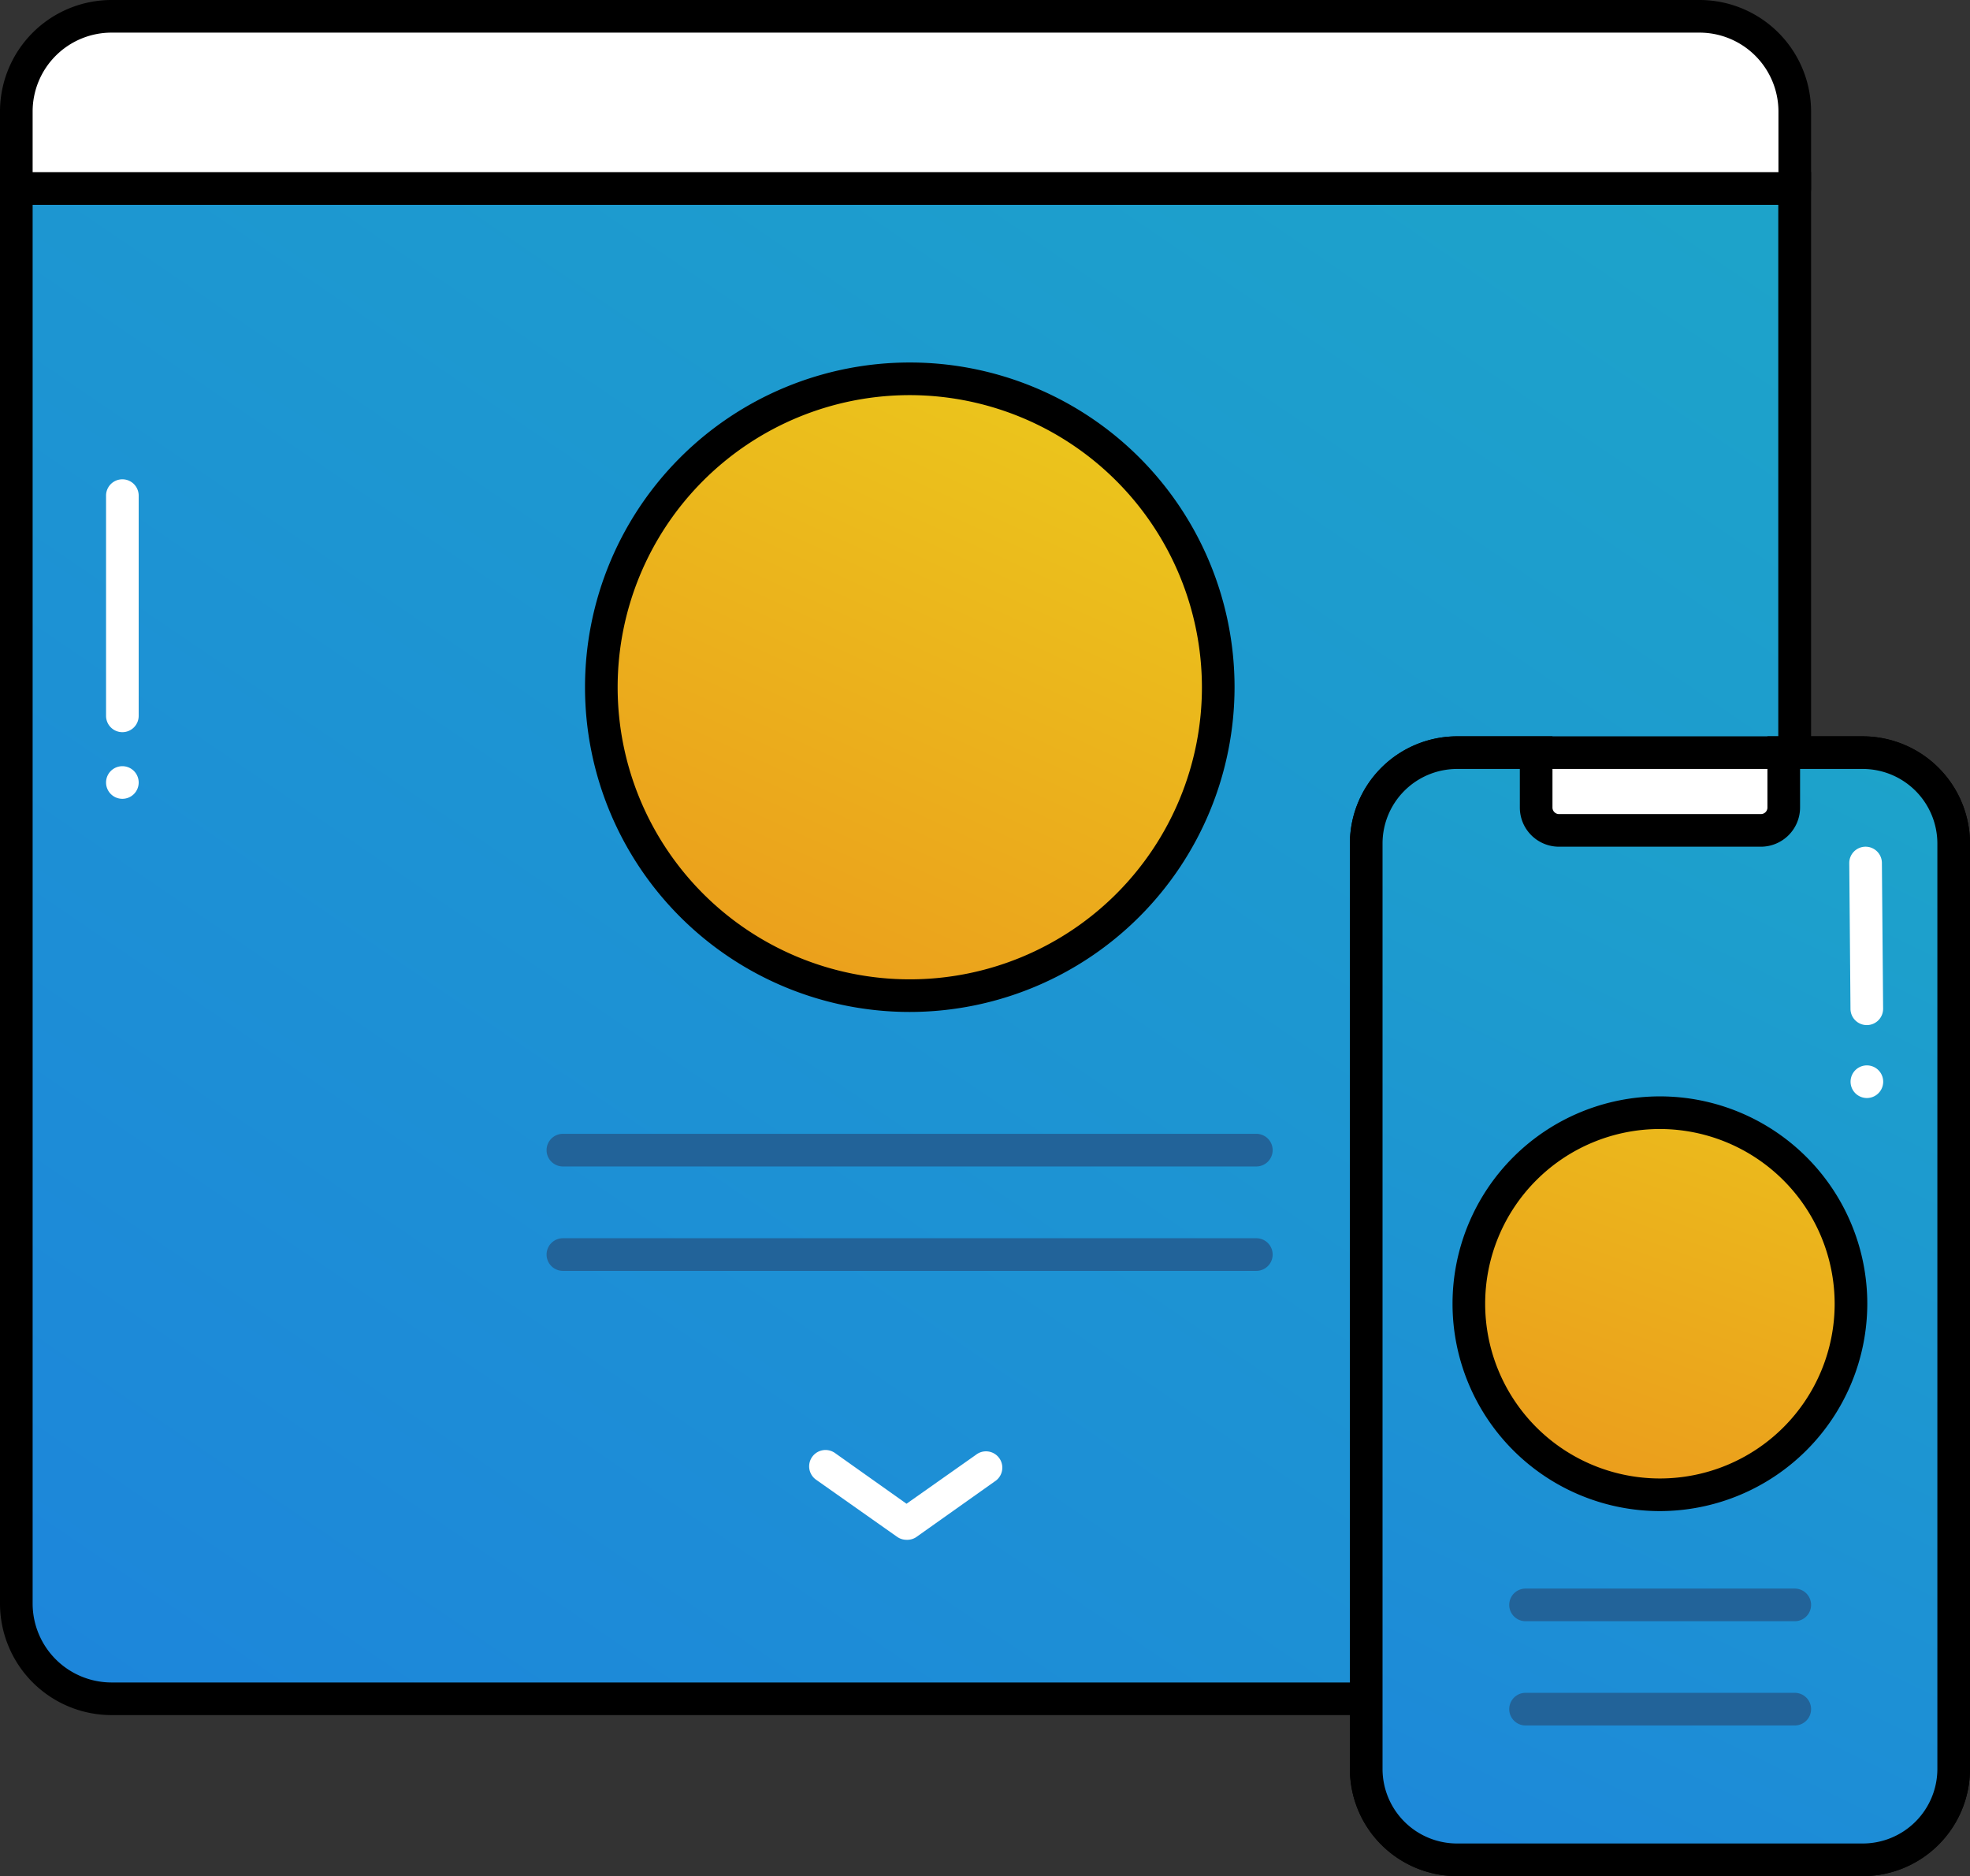 <svg xmlns="http://www.w3.org/2000/svg" xmlns:xlink="http://www.w3.org/1999/xlink" viewBox="0 0 241.48 230"><rect x="0" y="0" width="241.48" height="230" fill="#333333" stroke="none"/><defs><style>.cls-1{fill:#226399;}.cls-2{fill:url(#linear-gradient);}.cls-3{fill:url(#linear-gradient-2);}.cls-4{fill:#fff;}.cls-5{fill:url(#linear-gradient-3);}.cls-6{fill:url(#linear-gradient-4);}</style><linearGradient id="linear-gradient" x1="192.21" y1="-7.68" x2="30.21" y2="230.32" gradientUnits="userSpaceOnUse"><stop offset="0" stop-color="#1da5c9"/><stop offset="1" stop-color="#1d85db"/></linearGradient><linearGradient id="linear-gradient-2" x1="134.39" y1="34.13" x2="82.39" y2="148.13" gradientUnits="userSpaceOnUse"><stop offset="0" stop-color="#ebcd1c"/><stop offset="1" stop-color="#eb901c"/></linearGradient><linearGradient id="linear-gradient-3" x1="239.81" y1="85.39" x2="163.81" y2="241.73" xlink:href="#linear-gradient"/><linearGradient id="linear-gradient-4" x1="221.86" y1="108.15" x2="188.53" y2="201.82" xlink:href="#linear-gradient-2"/></defs><title>Asset 7</title><g id="Layer_2" data-name="Layer 2"><g id="Layer_1-2" data-name="Layer 1"><path class="cls-1" d="M119.29,95.72a2.5,2.5,0,0,1-2.5-2.5V34.72a2.5,2.5,0,1,1,5,0v58.5A2.5,2.5,0,0,1,119.29,95.72Z"/><path class="cls-2" d="M2,23.1H220a0,0,0,0,1,0,0V196.59a11.66,11.66,0,0,1-11.66,11.66H13.66A11.66,11.66,0,0,1,2,196.59V23.1A0,0,0,0,1,2,23.1Z"/><path d="M208.31,210.26H13.66A13.68,13.68,0,0,1,0,196.59V21.1H222V196.59A13.68,13.68,0,0,1,208.31,210.26ZM4,25.1V196.59a9.68,9.68,0,0,0,9.66,9.67H208.31a9.68,9.68,0,0,0,9.67-9.67V25.1Z"/><circle class="cls-3" cx="111.52" cy="84.25" r="37.81"/><path d="M111.52,124.06a39.81,39.81,0,1,1,39.81-39.81A39.85,39.85,0,0,1,111.52,124.06Zm0-75.62a35.81,35.81,0,1,0,35.81,35.81A35.86,35.86,0,0,0,111.52,48.44Z"/><path class="cls-4" d="M13.66,2H208.31A11.66,11.66,0,0,1,220,13.66V23.1a0,0,0,0,1,0,0H2a0,0,0,0,1,0,0V13.66A11.66,11.66,0,0,1,13.66,2Z"/><path d="M220,25.1H2a2,2,0,0,1-2-2V13.66A13.68,13.68,0,0,1,13.66,0H208.31A13.68,13.68,0,0,1,222,13.66V23.1A2,2,0,0,1,220,25.1ZM4,21.1H218V13.66A9.68,9.68,0,0,0,208.31,4H13.66A9.67,9.67,0,0,0,4,13.66Z"/><path class="cls-4" d="M15,89.76a2,2,0,0,1-2-2v-27a2,2,0,0,1,4,0v27A2,2,0,0,1,15,89.76Z"/><path class="cls-4" d="M15,97.93h0a2,2,0,1,1,2-2A2,2,0,0,1,15,97.93Z"/><path class="cls-1" d="M154,143H69a2,2,0,0,1,0-4h85a2,2,0,0,1,0,4Z"/><path class="cls-1" d="M154,155.8H69a2,2,0,0,1,0-4h85a2,2,0,1,1,0,4Z"/><path class="cls-4" d="M111.12,188.77a2,2,0,0,1-1.16-.37l-9.93-7a2,2,0,0,1,2.32-3.27l8.77,6.22,8.51-6a2,2,0,1,1,2.31,3.26l-9.66,6.85A2,2,0,0,1,111.12,188.77Z"/><path class="cls-4" d="M218.65,92.27H178.6a11.13,11.13,0,0,0-11.13,11.14V216.87A11.13,11.13,0,0,0,178.6,228h49.75a11.13,11.13,0,0,0,11.13-11.13V103.41a11.14,11.14,0,0,0-11.13-11.14Z"/><path d="M228.34,230H178.6a13.14,13.14,0,0,1-13.13-13.13V103.41A13.15,13.15,0,0,1,178.6,90.27h49.74a13.16,13.16,0,0,1,13.14,13.14V216.87A13.15,13.15,0,0,1,228.34,230ZM178.6,94.27a9.14,9.14,0,0,0-9.13,9.14V216.87A9.14,9.14,0,0,0,178.6,226h49.74a9.15,9.15,0,0,0,9.14-9.13V103.41a9.15,9.15,0,0,0-9.14-9.14Z"/><path class="cls-5" d="M218.65,92.27V99a2.8,2.8,0,0,1-2.81,2.8H191.1a2.8,2.8,0,0,1-2.8-2.8V92.27h-9.7a11.13,11.13,0,0,0-11.13,11.14V216.87A11.13,11.13,0,0,0,178.6,228h49.75a11.13,11.13,0,0,0,11.13-11.13V103.41a11.14,11.14,0,0,0-11.13-11.14Z"/><path d="M228.34,230H178.6a13.14,13.14,0,0,1-13.13-13.13V103.41A13.15,13.15,0,0,1,178.6,90.27h11.7V99a.8.8,0,0,0,.8.8h24.74a.8.8,0,0,0,.81-.8V90.27h11.69a13.16,13.16,0,0,1,13.14,13.14V216.87A13.15,13.15,0,0,1,228.34,230ZM178.6,94.27a9.14,9.14,0,0,0-9.13,9.14V216.87A9.14,9.14,0,0,0,178.6,226h49.74a9.15,9.15,0,0,0,9.14-9.13V103.41a9.15,9.15,0,0,0-9.14-9.14h-7.69V99a4.81,4.81,0,0,1-4.81,4.8H191.1a4.8,4.8,0,0,1-4.8-4.8V94.27Z"/><path class="cls-4" d="M228.83,125.67a2,2,0,0,1-2-2l-.15-17.87a2,2,0,0,1,2-2h0a2,2,0,0,1,2,2l.15,17.87a2,2,0,0,1-2,2Z"/><path class="cls-4" d="M228.84,134.61a2,2,0,0,1,0-4h0a2,2,0,1,1,0,4Z"/><circle class="cls-6" cx="203.47" cy="159.83" r="23.42"/><path d="M203.47,185.25a25.42,25.42,0,1,1,25.42-25.42A25.45,25.45,0,0,1,203.47,185.25Zm0-46.84a21.42,21.42,0,1,0,21.42,21.42A21.45,21.45,0,0,0,203.47,138.41Z"/><path class="cls-1" d="M220,198.75H187a2,2,0,0,1,0-4h33a2,2,0,1,1,0,4Z"/><path class="cls-1" d="M220,211.53H187a2,2,0,0,1,0-4h33a2,2,0,0,1,0,4Z"/></g></g></svg>